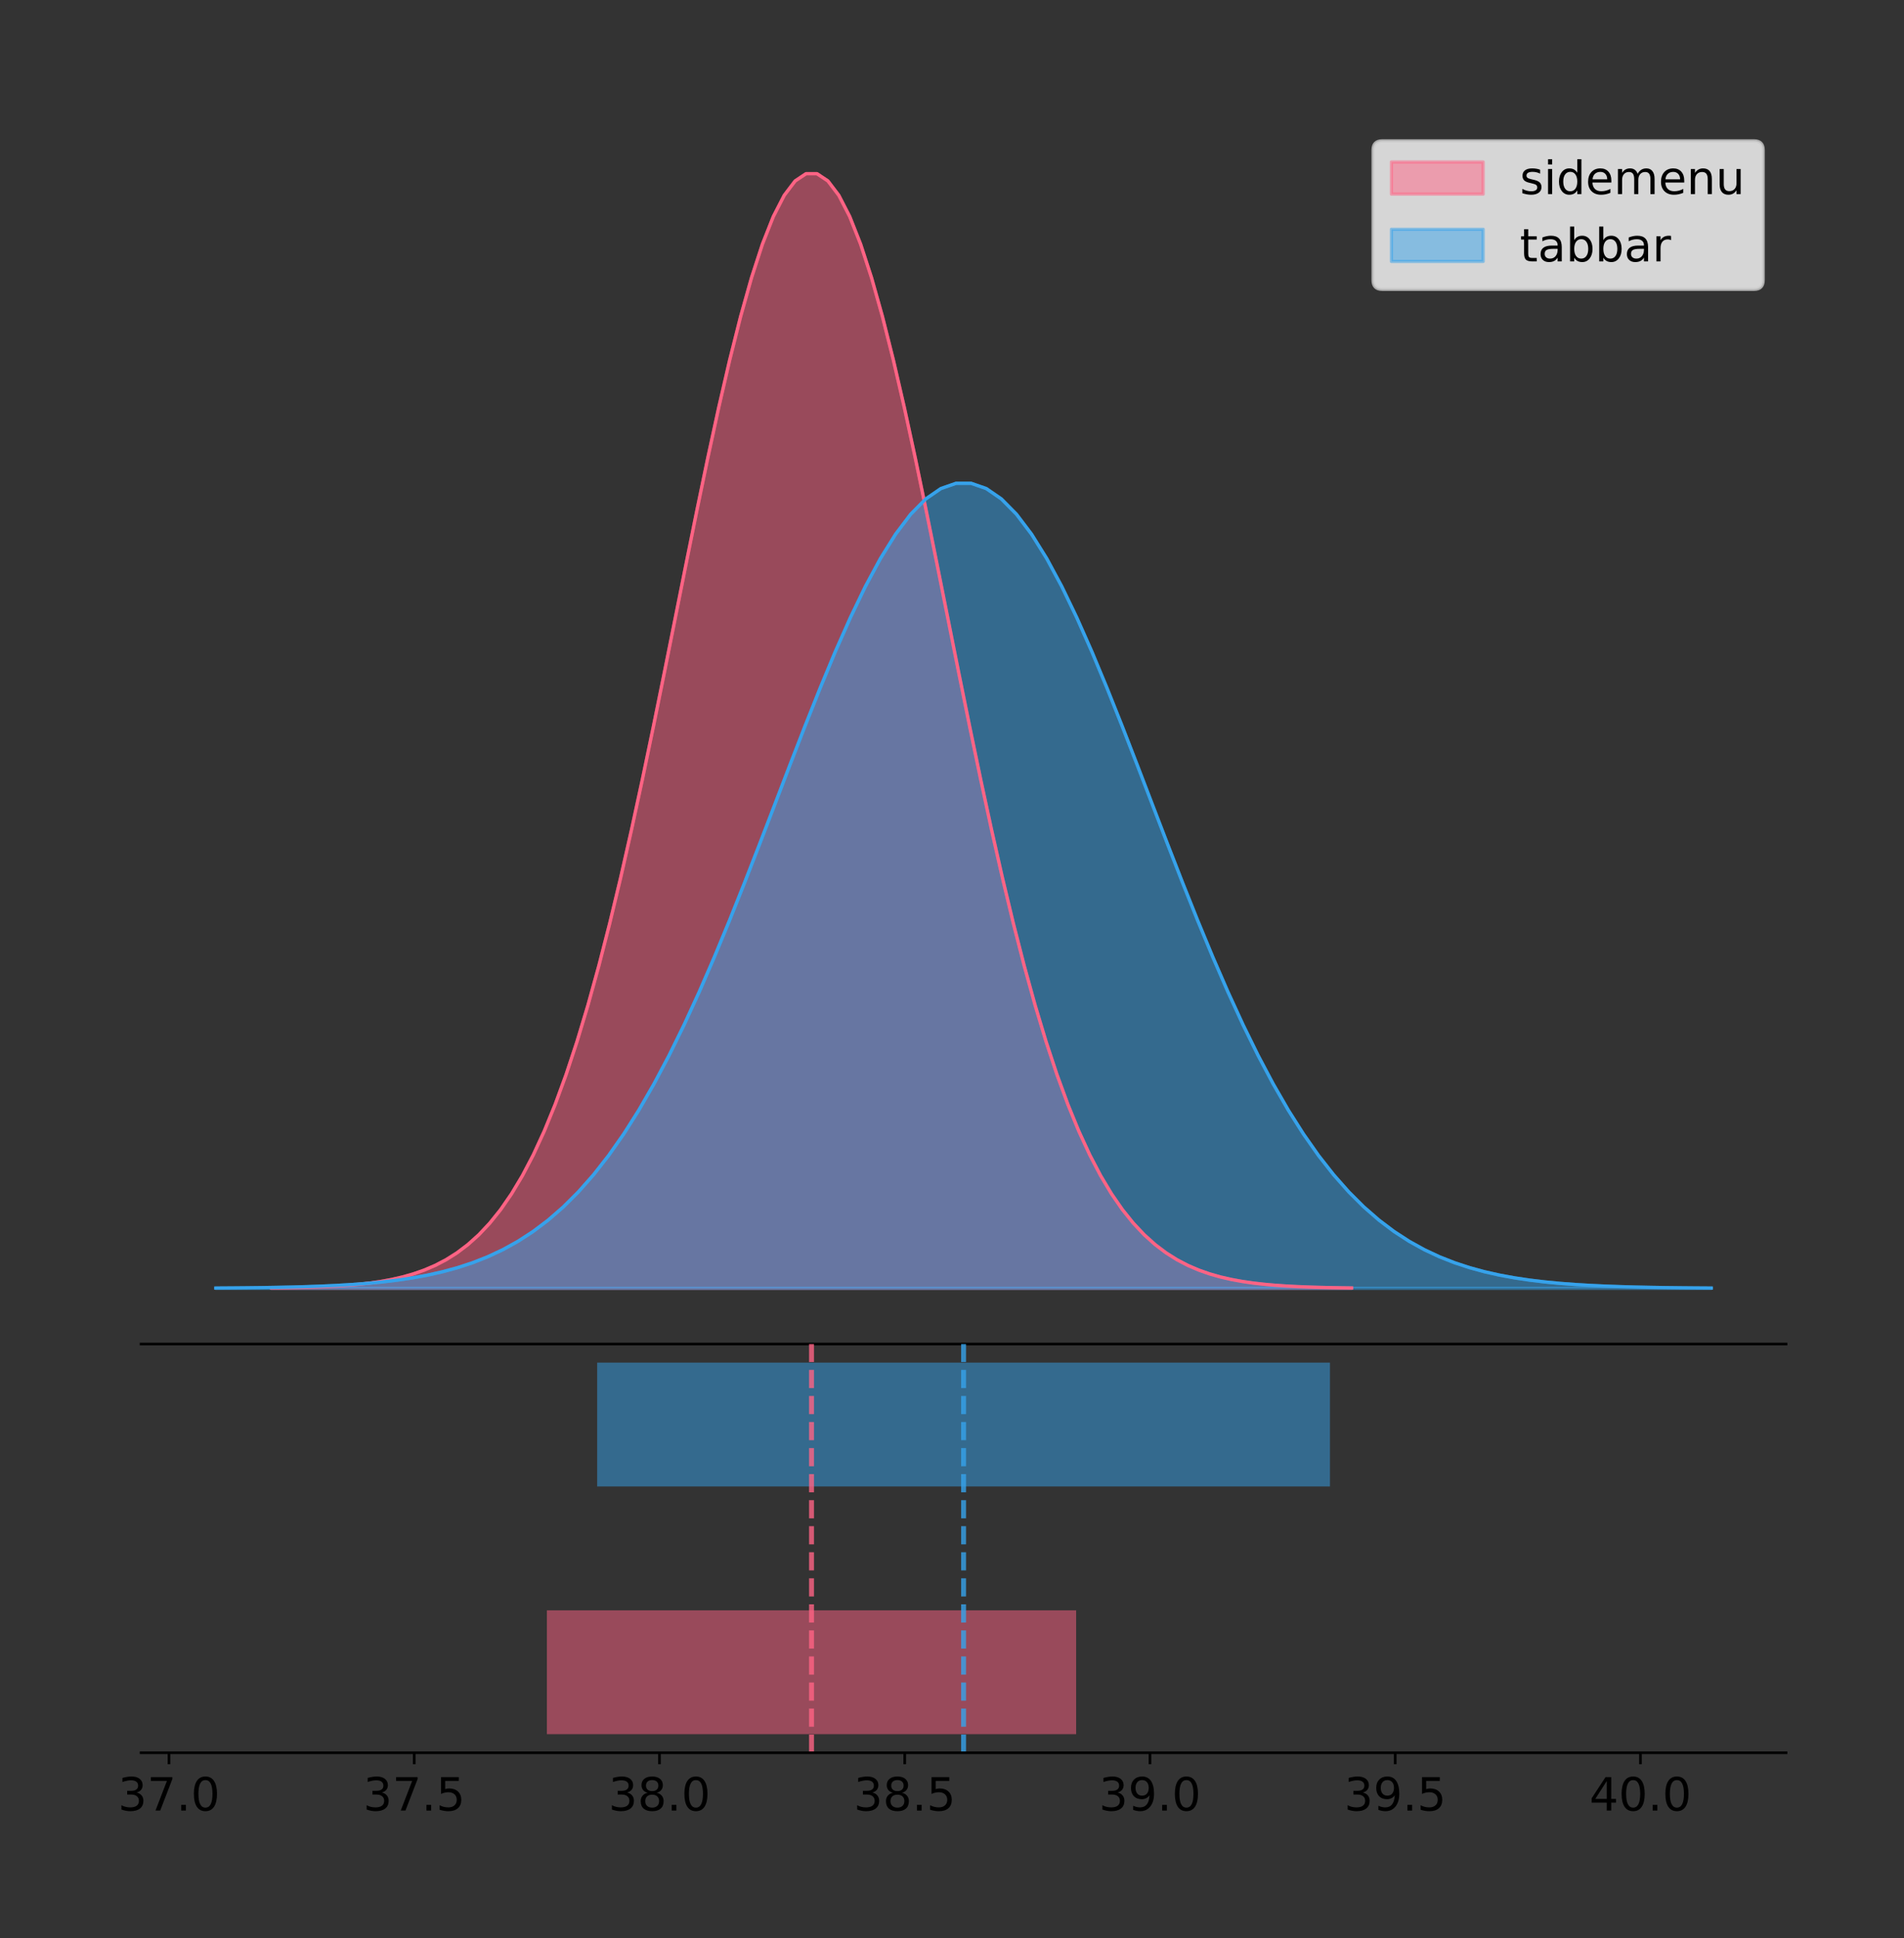 <?xml version="1.0" encoding="utf-8" standalone="no"?>
<!DOCTYPE svg PUBLIC "-//W3C//DTD SVG 1.1//EN"
  "http://www.w3.org/Graphics/SVG/1.1/DTD/svg11.dtd">
<!-- Created with matplotlib (https://matplotlib.org/) -->
<svg height="591.509pt" version="1.1" viewBox="0 0 581.267 591.509" width="581.267pt" xmlns="http://www.w3.org/2000/svg" xmlns:xlink="http://www.w3.org/1999/xlink">
 <rect x="0" y="0" width="581.267" height="591.509" fill="#333333" stroke="none"/>
 <defs>
  <style type="text/css">
*{stroke-linecap:butt;stroke-linejoin:round;}
  </style>
 </defs>
 <g id="figure_1">
  <g id="patch_1">
   <path d="M 0 591.509 
L 581.267 591.509 
L 581.267 0 
L 0 0 
z
" style="fill:none;"/>
  </g>
  <g id="axes_1">
   <g id="patch_2">
    <path d="M 43.067 410.22 
L 545.267 410.22 
L 545.267 36 
L 43.067 36 
z
" style="fill:none;"/>
   </g>
   <g id="PolyCollection_1">
    <defs>
     <path d="M 82.88 -198.299 
L 82.88 -198.414 
L 86.211 -198.457 
L 89.541 -198.515 
L 92.872 -198.592 
L 96.203 -198.694 
L 99.533 -198.829 
L 102.864 -199.006 
L 106.195 -199.235 
L 109.525 -199.53 
L 112.856 -199.907 
L 116.187 -200.387 
L 119.517 -200.993 
L 122.848 -201.751 
L 126.178 -202.695 
L 129.509 -203.86 
L 132.84 -205.288 
L 136.17 -207.025 
L 139.501 -209.123 
L 142.832 -211.638 
L 146.162 -214.631 
L 149.493 -218.165 
L 152.824 -222.307 
L 156.154 -227.124 
L 159.485 -232.681 
L 162.815 -239.043 
L 166.146 -246.268 
L 169.477 -254.407 
L 172.807 -263.499 
L 176.138 -273.572 
L 179.469 -284.635 
L 182.799 -296.68 
L 186.13 -309.675 
L 189.461 -323.567 
L 192.791 -338.274 
L 196.122 -353.69 
L 199.453 -369.68 
L 202.783 -386.086 
L 206.114 -402.724 
L 209.444 -419.387 
L 212.775 -435.851 
L 216.106 -451.881 
L 219.436 -467.231 
L 222.767 -481.653 
L 226.098 -494.905 
L 229.428 -506.757 
L 232.759 -516.994 
L 236.09 -525.428 
L 239.42 -531.9 
L 242.751 -536.285 
L 246.081 -538.499 
L 249.412 -538.499 
L 252.743 -536.285 
L 256.073 -531.9 
L 259.404 -525.428 
L 262.735 -516.994 
L 266.065 -506.757 
L 269.396 -494.905 
L 272.727 -481.653 
L 276.057 -467.231 
L 279.388 -451.881 
L 282.719 -435.851 
L 286.049 -419.387 
L 289.38 -402.724 
L 292.71 -386.086 
L 296.041 -369.68 
L 299.372 -353.69 
L 302.702 -338.274 
L 306.033 -323.567 
L 309.364 -309.675 
L 312.694 -296.68 
L 316.025 -284.635 
L 319.356 -273.572 
L 322.686 -263.499 
L 326.017 -254.407 
L 329.347 -246.268 
L 332.678 -239.043 
L 336.009 -232.681 
L 339.339 -227.124 
L 342.67 -222.307 
L 346.001 -218.165 
L 349.331 -214.631 
L 352.662 -211.638 
L 355.993 -209.123 
L 359.323 -207.025 
L 362.654 -205.288 
L 365.984 -203.86 
L 369.315 -202.695 
L 372.646 -201.751 
L 375.976 -200.993 
L 379.307 -200.387 
L 382.638 -199.907 
L 385.968 -199.53 
L 389.299 -199.235 
L 392.63 -199.006 
L 395.96 -198.829 
L 399.291 -198.694 
L 402.622 -198.592 
L 405.952 -198.515 
L 409.283 -198.457 
L 412.613 -198.414 
L 412.613 -198.299 
L 412.613 -198.299 
L 409.283 -198.299 
L 405.952 -198.299 
L 402.622 -198.299 
L 399.291 -198.299 
L 395.96 -198.299 
L 392.63 -198.299 
L 389.299 -198.299 
L 385.968 -198.299 
L 382.638 -198.299 
L 379.307 -198.299 
L 375.976 -198.299 
L 372.646 -198.299 
L 369.315 -198.299 
L 365.984 -198.299 
L 362.654 -198.299 
L 359.323 -198.299 
L 355.993 -198.299 
L 352.662 -198.299 
L 349.331 -198.299 
L 346.001 -198.299 
L 342.67 -198.299 
L 339.339 -198.299 
L 336.009 -198.299 
L 332.678 -198.299 
L 329.347 -198.299 
L 326.017 -198.299 
L 322.686 -198.299 
L 319.356 -198.299 
L 316.025 -198.299 
L 312.694 -198.299 
L 309.364 -198.299 
L 306.033 -198.299 
L 302.702 -198.299 
L 299.372 -198.299 
L 296.041 -198.299 
L 292.71 -198.299 
L 289.38 -198.299 
L 286.049 -198.299 
L 282.719 -198.299 
L 279.388 -198.299 
L 276.057 -198.299 
L 272.727 -198.299 
L 269.396 -198.299 
L 266.065 -198.299 
L 262.735 -198.299 
L 259.404 -198.299 
L 256.073 -198.299 
L 252.743 -198.299 
L 249.412 -198.299 
L 246.081 -198.299 
L 242.751 -198.299 
L 239.42 -198.299 
L 236.09 -198.299 
L 232.759 -198.299 
L 229.428 -198.299 
L 226.098 -198.299 
L 222.767 -198.299 
L 219.436 -198.299 
L 216.106 -198.299 
L 212.775 -198.299 
L 209.444 -198.299 
L 206.114 -198.299 
L 202.783 -198.299 
L 199.453 -198.299 
L 196.122 -198.299 
L 192.791 -198.299 
L 189.461 -198.299 
L 186.13 -198.299 
L 182.799 -198.299 
L 179.469 -198.299 
L 176.138 -198.299 
L 172.807 -198.299 
L 169.477 -198.299 
L 166.146 -198.299 
L 162.815 -198.299 
L 159.485 -198.299 
L 156.154 -198.299 
L 152.824 -198.299 
L 149.493 -198.299 
L 146.162 -198.299 
L 142.832 -198.299 
L 139.501 -198.299 
L 136.17 -198.299 
L 132.84 -198.299 
L 129.509 -198.299 
L 126.178 -198.299 
L 122.848 -198.299 
L 119.517 -198.299 
L 116.187 -198.299 
L 112.856 -198.299 
L 109.525 -198.299 
L 106.195 -198.299 
L 102.864 -198.299 
L 99.533 -198.299 
L 96.203 -198.299 
L 92.872 -198.299 
L 89.541 -198.299 
L 86.211 -198.299 
L 82.88 -198.299 
z
" id="mfa300f82c6" style="stroke:#ff6384;stroke-opacity:0.5;"/>
    </defs>
    <g clip-path="url(#p37809871fe)">
     <use style="fill:#ff6384;fill-opacity:0.5;stroke:#ff6384;stroke-opacity:0.5;" x="0" xlink:href="#mfa300f82c6" y="591.509"/>
    </g>
   </g>
   <g id="PolyCollection_2">
    <defs>
     <path d="M 65.894 -198.299 
L 65.894 -198.382 
L 70.505 -198.413 
L 75.117 -198.455 
L 79.729 -198.511 
L 84.34 -198.585 
L 88.952 -198.682 
L 93.563 -198.809 
L 98.175 -198.975 
L 102.786 -199.188 
L 107.398 -199.461 
L 112.01 -199.807 
L 116.621 -200.245 
L 121.233 -200.793 
L 125.844 -201.474 
L 130.456 -202.315 
L 135.067 -203.346 
L 139.679 -204.601 
L 144.291 -206.117 
L 148.902 -207.933 
L 153.514 -210.095 
L 158.125 -212.647 
L 162.737 -215.639 
L 167.348 -219.117 
L 171.96 -223.131 
L 176.571 -227.726 
L 181.183 -232.944 
L 185.795 -238.822 
L 190.406 -245.389 
L 195.018 -252.664 
L 199.629 -260.654 
L 204.241 -269.353 
L 208.852 -278.739 
L 213.464 -288.772 
L 218.076 -299.394 
L 222.687 -310.528 
L 227.299 -322.077 
L 231.91 -333.926 
L 236.522 -345.942 
L 241.133 -357.976 
L 245.745 -369.868 
L 250.357 -381.445 
L 254.968 -392.531 
L 259.58 -402.947 
L 264.191 -412.519 
L 268.803 -421.078 
L 273.414 -428.472 
L 278.026 -434.563 
L 282.638 -439.237 
L 287.249 -442.405 
L 291.861 -444.004 
L 296.472 -444.004 
L 301.084 -442.405 
L 305.695 -439.237 
L 310.307 -434.563 
L 314.919 -428.472 
L 319.53 -421.078 
L 324.142 -412.519 
L 328.753 -402.947 
L 333.365 -392.531 
L 337.976 -381.445 
L 342.588 -369.868 
L 347.2 -357.976 
L 351.811 -345.942 
L 356.423 -333.926 
L 361.034 -322.077 
L 365.646 -310.528 
L 370.257 -299.394 
L 374.869 -288.772 
L 379.481 -278.739 
L 384.092 -269.353 
L 388.704 -260.654 
L 393.315 -252.664 
L 397.927 -245.389 
L 402.538 -238.822 
L 407.15 -232.944 
L 411.762 -227.726 
L 416.373 -223.131 
L 420.985 -219.117 
L 425.596 -215.639 
L 430.208 -212.647 
L 434.819 -210.095 
L 439.431 -207.933 
L 444.043 -206.117 
L 448.654 -204.601 
L 453.266 -203.346 
L 457.877 -202.315 
L 462.489 -201.474 
L 467.1 -200.793 
L 471.712 -200.245 
L 476.324 -199.807 
L 480.935 -199.461 
L 485.547 -199.188 
L 490.158 -198.975 
L 494.77 -198.809 
L 499.381 -198.682 
L 503.993 -198.585 
L 508.605 -198.511 
L 513.216 -198.455 
L 517.828 -198.413 
L 522.439 -198.382 
L 522.439 -198.299 
L 522.439 -198.299 
L 517.828 -198.299 
L 513.216 -198.299 
L 508.605 -198.299 
L 503.993 -198.299 
L 499.381 -198.299 
L 494.77 -198.299 
L 490.158 -198.299 
L 485.547 -198.299 
L 480.935 -198.299 
L 476.324 -198.299 
L 471.712 -198.299 
L 467.1 -198.299 
L 462.489 -198.299 
L 457.877 -198.299 
L 453.266 -198.299 
L 448.654 -198.299 
L 444.043 -198.299 
L 439.431 -198.299 
L 434.819 -198.299 
L 430.208 -198.299 
L 425.596 -198.299 
L 420.985 -198.299 
L 416.373 -198.299 
L 411.762 -198.299 
L 407.15 -198.299 
L 402.538 -198.299 
L 397.927 -198.299 
L 393.315 -198.299 
L 388.704 -198.299 
L 384.092 -198.299 
L 379.481 -198.299 
L 374.869 -198.299 
L 370.257 -198.299 
L 365.646 -198.299 
L 361.034 -198.299 
L 356.423 -198.299 
L 351.811 -198.299 
L 347.2 -198.299 
L 342.588 -198.299 
L 337.976 -198.299 
L 333.365 -198.299 
L 328.753 -198.299 
L 324.142 -198.299 
L 319.53 -198.299 
L 314.919 -198.299 
L 310.307 -198.299 
L 305.695 -198.299 
L 301.084 -198.299 
L 296.472 -198.299 
L 291.861 -198.299 
L 287.249 -198.299 
L 282.638 -198.299 
L 278.026 -198.299 
L 273.414 -198.299 
L 268.803 -198.299 
L 264.191 -198.299 
L 259.58 -198.299 
L 254.968 -198.299 
L 250.357 -198.299 
L 245.745 -198.299 
L 241.133 -198.299 
L 236.522 -198.299 
L 231.91 -198.299 
L 227.299 -198.299 
L 222.687 -198.299 
L 218.076 -198.299 
L 213.464 -198.299 
L 208.852 -198.299 
L 204.241 -198.299 
L 199.629 -198.299 
L 195.018 -198.299 
L 190.406 -198.299 
L 185.795 -198.299 
L 181.183 -198.299 
L 176.571 -198.299 
L 171.96 -198.299 
L 167.348 -198.299 
L 162.737 -198.299 
L 158.125 -198.299 
L 153.514 -198.299 
L 148.902 -198.299 
L 144.291 -198.299 
L 139.679 -198.299 
L 135.067 -198.299 
L 130.456 -198.299 
L 125.844 -198.299 
L 121.233 -198.299 
L 116.621 -198.299 
L 112.01 -198.299 
L 107.398 -198.299 
L 102.786 -198.299 
L 98.175 -198.299 
L 93.563 -198.299 
L 88.952 -198.299 
L 84.34 -198.299 
L 79.729 -198.299 
L 75.117 -198.299 
L 70.505 -198.299 
L 65.894 -198.299 
z
" id="m414d8533de" style="stroke:#36a2eb;stroke-opacity:0.5;"/>
    </defs>
    <g clip-path="url(#p37809871fe)">
     <use style="fill:#36a2eb;fill-opacity:0.5;stroke:#36a2eb;stroke-opacity:0.5;" x="0" xlink:href="#m414d8533de" y="591.509"/>
    </g>
   </g>
   <g id="line2d_1">
    <path clip-path="url(#p37809871fe)" d="M 82.88 393.096 
L 86.211 393.053 
L 89.541 392.995 
L 92.872 392.918 
L 96.203 392.815 
L 99.533 392.68 
L 102.864 392.504 
L 106.195 392.275 
L 109.525 391.98 
L 112.856 391.602 
L 116.187 391.122 
L 119.517 390.516 
L 122.848 389.758 
L 126.178 388.814 
L 129.509 387.65 
L 132.84 386.222 
L 136.17 384.485 
L 139.501 382.386 
L 142.832 379.871 
L 146.162 376.878 
L 149.493 373.344 
L 152.824 369.202 
L 156.154 364.386 
L 159.485 358.828 
L 162.815 352.466 
L 166.146 345.241 
L 169.477 337.103 
L 172.807 328.01 
L 176.138 317.937 
L 179.469 306.874 
L 182.799 294.829 
L 186.13 281.834 
L 189.461 267.942 
L 192.791 253.235 
L 196.122 237.82 
L 199.453 221.829 
L 202.783 205.423 
L 206.114 188.786 
L 209.444 172.123 
L 212.775 155.658 
L 216.106 139.628 
L 219.436 124.279 
L 222.767 109.857 
L 226.098 96.604 
L 229.428 84.752 
L 232.759 74.515 
L 236.09 66.081 
L 239.42 59.61 
L 242.751 55.224 
L 246.081 53.01 
L 249.412 53.01 
L 252.743 55.224 
L 256.073 59.61 
L 259.404 66.081 
L 262.735 74.515 
L 266.065 84.752 
L 269.396 96.604 
L 272.727 109.857 
L 276.057 124.279 
L 279.388 139.628 
L 282.719 155.658 
L 286.049 172.123 
L 289.38 188.786 
L 292.71 205.423 
L 296.041 221.829 
L 299.372 237.82 
L 302.702 253.235 
L 306.033 267.942 
L 309.364 281.834 
L 312.694 294.829 
L 316.025 306.874 
L 319.356 317.937 
L 322.686 328.01 
L 326.017 337.103 
L 329.347 345.241 
L 332.678 352.466 
L 336.009 358.828 
L 339.339 364.386 
L 342.67 369.202 
L 346.001 373.344 
L 349.331 376.878 
L 352.662 379.871 
L 355.993 382.386 
L 359.323 384.485 
L 362.654 386.222 
L 365.984 387.65 
L 369.315 388.814 
L 372.646 389.758 
L 375.976 390.516 
L 379.307 391.122 
L 382.638 391.602 
L 385.968 391.98 
L 389.299 392.275 
L 392.63 392.504 
L 395.96 392.68 
L 399.291 392.815 
L 402.622 392.918 
L 405.952 392.995 
L 409.283 393.053 
L 412.613 393.096 
" style="fill:none;stroke:#ff6384;stroke-linecap:square;"/>
   </g>
   <g id="line2d_2">
    <path clip-path="url(#p37809871fe)" d="M 65.894 393.128 
L 70.505 393.096 
L 75.117 393.055 
L 79.729 392.999 
L 84.34 392.925 
L 88.952 392.827 
L 93.563 392.7 
L 98.175 392.535 
L 102.786 392.321 
L 107.398 392.049 
L 112.01 391.702 
L 116.621 391.265 
L 121.233 390.717 
L 125.844 390.035 
L 130.456 389.194 
L 135.067 388.163 
L 139.679 386.908 
L 144.291 385.393 
L 148.902 383.576 
L 153.514 381.415 
L 158.125 378.862 
L 162.737 375.871 
L 167.348 372.392 
L 171.96 368.378 
L 176.571 363.783 
L 181.183 358.565 
L 185.795 352.687 
L 190.406 346.12 
L 195.018 338.845 
L 199.629 330.855 
L 204.241 322.156 
L 208.852 312.77 
L 213.464 302.737 
L 218.076 292.115 
L 222.687 280.982 
L 227.299 269.433 
L 231.91 257.584 
L 236.522 245.568 
L 241.133 233.533 
L 245.745 221.642 
L 250.357 210.064 
L 254.968 198.978 
L 259.58 188.562 
L 264.191 178.991 
L 268.803 170.431 
L 273.414 163.037 
L 278.026 156.946 
L 282.638 152.272 
L 287.249 149.105 
L 291.861 147.506 
L 296.472 147.506 
L 301.084 149.105 
L 305.695 152.272 
L 310.307 156.946 
L 314.919 163.037 
L 319.53 170.431 
L 324.142 178.991 
L 328.753 188.562 
L 333.365 198.978 
L 337.976 210.064 
L 342.588 221.642 
L 347.2 233.533 
L 351.811 245.568 
L 356.423 257.584 
L 361.034 269.433 
L 365.646 280.982 
L 370.257 292.115 
L 374.869 302.737 
L 379.481 312.77 
L 384.092 322.156 
L 388.704 330.855 
L 393.315 338.845 
L 397.927 346.12 
L 402.538 352.687 
L 407.15 358.565 
L 411.762 363.783 
L 416.373 368.378 
L 420.985 372.392 
L 425.596 375.871 
L 430.208 378.862 
L 434.819 381.415 
L 439.431 383.576 
L 444.043 385.393 
L 448.654 386.908 
L 453.266 388.163 
L 457.877 389.194 
L 462.489 390.035 
L 467.1 390.717 
L 471.712 391.265 
L 476.324 391.702 
L 480.935 392.049 
L 485.547 392.321 
L 490.158 392.535 
L 494.77 392.7 
L 499.381 392.827 
L 503.993 392.925 
L 508.605 392.999 
L 513.216 393.055 
L 517.828 393.096 
L 522.439 393.128 
" style="fill:none;stroke:#36a2eb;stroke-linecap:square;"/>
   </g>
   <g id="patch_3">
    <path d="M 43.067 410.22 
L 545.267 410.22 
" style="fill:none;stroke:#000000;stroke-linecap:square;stroke-linejoin:miter;stroke-width:0.8;"/>
   </g>
   <g id="legend_1">
    <g id="patch_4">
     <path d="M 421.986 88.299 
L 535.467 88.299 
Q 538.267 88.299 538.267 85.499 
L 538.267 45.8 
Q 538.267 43 535.467 43 
L 421.986 43 
Q 419.186 43 419.186 45.8 
L 419.186 85.499 
Q 419.186 88.299 421.986 88.299 
z
" style="fill:#ffffff;opacity:0.8;stroke:#cccccc;stroke-linejoin:miter;"/>
    </g>
    <g id="patch_5">
     <path d="M 424.786 59.238 
L 452.786 59.238 
L 452.786 49.438 
L 424.786 49.438 
z
" style="fill:#ff6384;opacity:0.5;stroke:#ff6384;stroke-linejoin:miter;"/>
    </g>
    <g id="text_1">
     <!-- sidemenu -->
     <defs>
      <path d="M 44.281 53.078 
L 44.281 44.578 
Q 40.484 46.531 36.375 47.5 
Q 32.281 48.484 27.875 48.484 
Q 21.188 48.484 17.844 46.438 
Q 14.5 44.391 14.5 40.281 
Q 14.5 37.156 16.891 35.375 
Q 19.281 33.594 26.516 31.984 
L 29.594 31.297 
Q 39.156 29.25 43.188 25.516 
Q 47.219 21.781 47.219 15.094 
Q 47.219 7.469 41.188 3.016 
Q 35.156 -1.422 24.609 -1.422 
Q 20.219 -1.422 15.453 -0.562 
Q 10.688 0.297 5.422 2 
L 5.422 11.281 
Q 10.406 8.688 15.234 7.391 
Q 20.062 6.109 24.812 6.109 
Q 31.156 6.109 34.562 8.281 
Q 37.984 10.453 37.984 14.406 
Q 37.984 18.062 35.516 20.016 
Q 33.062 21.969 24.703 23.781 
L 21.578 24.516 
Q 13.234 26.266 9.516 29.906 
Q 5.812 33.547 5.812 39.891 
Q 5.812 47.609 11.281 51.797 
Q 16.75 56 26.812 56 
Q 31.781 56 36.172 55.266 
Q 40.578 54.547 44.281 53.078 
z
" id="DejaVuSans-115"/>
      <path d="M 9.422 54.688 
L 18.406 54.688 
L 18.406 0 
L 9.422 0 
z
M 9.422 75.984 
L 18.406 75.984 
L 18.406 64.594 
L 9.422 64.594 
z
" id="DejaVuSans-105"/>
      <path d="M 45.406 46.391 
L 45.406 75.984 
L 54.391 75.984 
L 54.391 0 
L 45.406 0 
L 45.406 8.203 
Q 42.578 3.328 38.25 0.953 
Q 33.938 -1.422 27.875 -1.422 
Q 17.969 -1.422 11.734 6.484 
Q 5.516 14.406 5.516 27.297 
Q 5.516 40.188 11.734 48.094 
Q 17.969 56 27.875 56 
Q 33.938 56 38.25 53.625 
Q 42.578 51.266 45.406 46.391 
z
M 14.797 27.297 
Q 14.797 17.391 18.875 11.75 
Q 22.953 6.109 30.078 6.109 
Q 37.203 6.109 41.297 11.75 
Q 45.406 17.391 45.406 27.297 
Q 45.406 37.203 41.297 42.844 
Q 37.203 48.484 30.078 48.484 
Q 22.953 48.484 18.875 42.844 
Q 14.797 37.203 14.797 27.297 
z
" id="DejaVuSans-100"/>
      <path d="M 56.203 29.594 
L 56.203 25.203 
L 14.891 25.203 
Q 15.484 15.922 20.484 11.062 
Q 25.484 6.203 34.422 6.203 
Q 39.594 6.203 44.453 7.469 
Q 49.312 8.734 54.109 11.281 
L 54.109 2.781 
Q 49.266 0.734 44.188 -0.344 
Q 39.109 -1.422 33.891 -1.422 
Q 20.797 -1.422 13.156 6.188 
Q 5.516 13.812 5.516 26.812 
Q 5.516 40.234 12.766 48.109 
Q 20.016 56 32.328 56 
Q 43.359 56 49.781 48.891 
Q 56.203 41.797 56.203 29.594 
z
M 47.219 32.234 
Q 47.125 39.594 43.094 43.984 
Q 39.062 48.391 32.422 48.391 
Q 24.906 48.391 20.391 44.141 
Q 15.875 39.891 15.188 32.172 
z
" id="DejaVuSans-101"/>
      <path d="M 52 44.188 
Q 55.375 50.25 60.062 53.125 
Q 64.75 56 71.094 56 
Q 79.641 56 84.281 50.016 
Q 88.922 44.047 88.922 33.016 
L 88.922 0 
L 79.891 0 
L 79.891 32.719 
Q 79.891 40.578 77.094 44.375 
Q 74.312 48.188 68.609 48.188 
Q 61.625 48.188 57.562 43.547 
Q 53.516 38.922 53.516 30.906 
L 53.516 0 
L 44.484 0 
L 44.484 32.719 
Q 44.484 40.625 41.703 44.406 
Q 38.922 48.188 33.109 48.188 
Q 26.219 48.188 22.156 43.531 
Q 18.109 38.875 18.109 30.906 
L 18.109 0 
L 9.078 0 
L 9.078 54.688 
L 18.109 54.688 
L 18.109 46.188 
Q 21.188 51.219 25.484 53.609 
Q 29.781 56 35.688 56 
Q 41.656 56 45.828 52.969 
Q 50 49.953 52 44.188 
z
" id="DejaVuSans-109"/>
      <path d="M 54.891 33.016 
L 54.891 0 
L 45.906 0 
L 45.906 32.719 
Q 45.906 40.484 42.875 44.328 
Q 39.844 48.188 33.797 48.188 
Q 26.516 48.188 22.312 43.547 
Q 18.109 38.922 18.109 30.906 
L 18.109 0 
L 9.078 0 
L 9.078 54.688 
L 18.109 54.688 
L 18.109 46.188 
Q 21.344 51.125 25.703 53.562 
Q 30.078 56 35.797 56 
Q 45.219 56 50.047 50.172 
Q 54.891 44.344 54.891 33.016 
z
" id="DejaVuSans-110"/>
      <path d="M 8.5 21.578 
L 8.5 54.688 
L 17.484 54.688 
L 17.484 21.922 
Q 17.484 14.156 20.5 10.266 
Q 23.531 6.391 29.594 6.391 
Q 36.859 6.391 41.078 11.031 
Q 45.312 15.672 45.312 23.688 
L 45.312 54.688 
L 54.297 54.688 
L 54.297 0 
L 45.312 0 
L 45.312 8.406 
Q 42.047 3.422 37.719 1 
Q 33.406 -1.422 27.688 -1.422 
Q 18.266 -1.422 13.375 4.438 
Q 8.5 10.297 8.5 21.578 
z
M 31.109 56 
z
" id="DejaVuSans-117"/>
     </defs>
     <g transform="translate(463.986 59.238)scale(0.14 -0.14)">
      <use xlink:href="#DejaVuSans-115"/>
      <use x="52.1" xlink:href="#DejaVuSans-105"/>
      <use x="79.883" xlink:href="#DejaVuSans-100"/>
      <use x="143.359" xlink:href="#DejaVuSans-101"/>
      <use x="204.883" xlink:href="#DejaVuSans-109"/>
      <use x="302.295" xlink:href="#DejaVuSans-101"/>
      <use x="363.818" xlink:href="#DejaVuSans-110"/>
      <use x="427.197" xlink:href="#DejaVuSans-117"/>
     </g>
    </g>
    <g id="patch_6">
     <path d="M 424.786 79.787 
L 452.786 79.787 
L 452.786 69.987 
L 424.786 69.987 
z
" style="fill:#36a2eb;opacity:0.5;stroke:#36a2eb;stroke-linejoin:miter;"/>
    </g>
    <g id="text_2">
     <!-- tabbar -->
     <defs>
      <path d="M 18.312 70.219 
L 18.312 54.688 
L 36.812 54.688 
L 36.812 47.703 
L 18.312 47.703 
L 18.312 18.016 
Q 18.312 11.328 20.141 9.422 
Q 21.969 7.516 27.594 7.516 
L 36.812 7.516 
L 36.812 0 
L 27.594 0 
Q 17.188 0 13.234 3.875 
Q 9.281 7.766 9.281 18.016 
L 9.281 47.703 
L 2.688 47.703 
L 2.688 54.688 
L 9.281 54.688 
L 9.281 70.219 
z
" id="DejaVuSans-116"/>
      <path d="M 34.281 27.484 
Q 23.391 27.484 19.188 25 
Q 14.984 22.516 14.984 16.5 
Q 14.984 11.719 18.141 8.906 
Q 21.297 6.109 26.703 6.109 
Q 34.188 6.109 38.703 11.406 
Q 43.219 16.703 43.219 25.484 
L 43.219 27.484 
z
M 52.203 31.203 
L 52.203 0 
L 43.219 0 
L 43.219 8.297 
Q 40.141 3.328 35.547 0.953 
Q 30.953 -1.422 24.312 -1.422 
Q 15.922 -1.422 10.953 3.297 
Q 6 8.016 6 15.922 
Q 6 25.141 12.172 29.828 
Q 18.359 34.516 30.609 34.516 
L 43.219 34.516 
L 43.219 35.406 
Q 43.219 41.609 39.141 45 
Q 35.062 48.391 27.688 48.391 
Q 23 48.391 18.547 47.266 
Q 14.109 46.141 10.016 43.891 
L 10.016 52.203 
Q 14.938 54.109 19.578 55.047 
Q 24.219 56 28.609 56 
Q 40.484 56 46.344 49.844 
Q 52.203 43.703 52.203 31.203 
z
" id="DejaVuSans-97"/>
      <path d="M 48.688 27.297 
Q 48.688 37.203 44.609 42.844 
Q 40.531 48.484 33.406 48.484 
Q 26.266 48.484 22.188 42.844 
Q 18.109 37.203 18.109 27.297 
Q 18.109 17.391 22.188 11.75 
Q 26.266 6.109 33.406 6.109 
Q 40.531 6.109 44.609 11.75 
Q 48.688 17.391 48.688 27.297 
z
M 18.109 46.391 
Q 20.953 51.266 25.266 53.625 
Q 29.594 56 35.594 56 
Q 45.562 56 51.781 48.094 
Q 58.016 40.188 58.016 27.297 
Q 58.016 14.406 51.781 6.484 
Q 45.562 -1.422 35.594 -1.422 
Q 29.594 -1.422 25.266 0.953 
Q 20.953 3.328 18.109 8.203 
L 18.109 0 
L 9.078 0 
L 9.078 75.984 
L 18.109 75.984 
z
" id="DejaVuSans-98"/>
      <path d="M 41.109 46.297 
Q 39.594 47.172 37.812 47.578 
Q 36.031 48 33.891 48 
Q 26.266 48 22.188 43.047 
Q 18.109 38.094 18.109 28.812 
L 18.109 0 
L 9.078 0 
L 9.078 54.688 
L 18.109 54.688 
L 18.109 46.188 
Q 20.953 51.172 25.484 53.578 
Q 30.031 56 36.531 56 
Q 37.453 56 38.578 55.875 
Q 39.703 55.766 41.062 55.516 
z
" id="DejaVuSans-114"/>
     </defs>
     <g transform="translate(463.986 79.787)scale(0.14 -0.14)">
      <use xlink:href="#DejaVuSans-116"/>
      <use x="39.209" xlink:href="#DejaVuSans-97"/>
      <use x="100.488" xlink:href="#DejaVuSans-98"/>
      <use x="163.965" xlink:href="#DejaVuSans-98"/>
      <use x="227.441" xlink:href="#DejaVuSans-97"/>
      <use x="288.721" xlink:href="#DejaVuSans-114"/>
     </g>
    </g>
   </g>
  </g>
  <g id="axes_2">
   <g id="patch_7">
    <path d="M 43.067 534.96 
L 545.267 534.96 
L 545.267 410.22 
L 43.067 410.22 
z
" style="fill:none;"/>
   </g>
   <g id="patch_8">
    <path clip-path="url(#p640f0af66d)" d="M 166.962 529.29 
L 328.531 529.29 
L 328.531 491.49 
L 166.962 491.49 
z
" style="fill:#ff6384;opacity:0.5;"/>
   </g>
   <g id="patch_9">
    <path clip-path="url(#p640f0af66d)" d="M 182.313 453.69 
L 406.02 453.69 
L 406.02 415.89 
L 182.313 415.89 
z
" style="fill:#36a2eb;opacity:0.5;"/>
   </g>
   <g id="matplotlib.axis_1">
    <g id="xtick_1">
     <g id="line2d_3">
      <defs>
       <path d="M 0 0 
L 0 3.5 
" id="m4aef9e703f" style="stroke:#000000;stroke-width:0.8;"/>
      </defs>
      <g>
       <use style="stroke:#000000;stroke-width:0.8;" x="51.586" xlink:href="#m4aef9e703f" y="534.96"/>
      </g>
     </g>
     <g id="text_3">
      <!-- 37.0 -->
      <defs>
       <path d="M 40.578 39.312 
Q 47.656 37.797 51.625 33 
Q 55.609 28.219 55.609 21.188 
Q 55.609 10.406 48.188 4.484 
Q 40.766 -1.422 27.094 -1.422 
Q 22.516 -1.422 17.656 -0.516 
Q 12.797 0.391 7.625 2.203 
L 7.625 11.719 
Q 11.719 9.328 16.594 8.109 
Q 21.484 6.891 26.812 6.891 
Q 36.078 6.891 40.938 10.547 
Q 45.797 14.203 45.797 21.188 
Q 45.797 27.641 41.281 31.266 
Q 36.766 34.906 28.719 34.906 
L 20.219 34.906 
L 20.219 43.016 
L 29.109 43.016 
Q 36.375 43.016 40.234 45.922 
Q 44.094 48.828 44.094 54.297 
Q 44.094 59.906 40.109 62.906 
Q 36.141 65.922 28.719 65.922 
Q 24.656 65.922 20.016 65.031 
Q 15.375 64.156 9.812 62.312 
L 9.812 71.094 
Q 15.438 72.656 20.344 73.438 
Q 25.25 74.219 29.594 74.219 
Q 40.828 74.219 47.359 69.109 
Q 53.906 64.016 53.906 55.328 
Q 53.906 49.266 50.438 45.094 
Q 46.969 40.922 40.578 39.312 
z
" id="DejaVuSans-51"/>
       <path d="M 8.203 72.906 
L 55.078 72.906 
L 55.078 68.703 
L 28.609 0 
L 18.312 0 
L 43.219 64.594 
L 8.203 64.594 
z
" id="DejaVuSans-55"/>
       <path d="M 10.688 12.406 
L 21 12.406 
L 21 0 
L 10.688 0 
z
" id="DejaVuSans-46"/>
       <path d="M 31.781 66.406 
Q 24.172 66.406 20.328 58.906 
Q 16.5 51.422 16.5 36.375 
Q 16.5 21.391 20.328 13.891 
Q 24.172 6.391 31.781 6.391 
Q 39.453 6.391 43.281 13.891 
Q 47.125 21.391 47.125 36.375 
Q 47.125 51.422 43.281 58.906 
Q 39.453 66.406 31.781 66.406 
z
M 31.781 74.219 
Q 44.047 74.219 50.516 64.516 
Q 56.984 54.828 56.984 36.375 
Q 56.984 17.969 50.516 8.266 
Q 44.047 -1.422 31.781 -1.422 
Q 19.531 -1.422 13.062 8.266 
Q 6.594 17.969 6.594 36.375 
Q 6.594 54.828 13.062 64.516 
Q 19.531 74.219 31.781 74.219 
z
" id="DejaVuSans-48"/>
      </defs>
      <g transform="translate(36 552.598)scale(0.14 -0.14)">
       <use xlink:href="#DejaVuSans-51"/>
       <use x="63.623" xlink:href="#DejaVuSans-55"/>
       <use x="127.246" xlink:href="#DejaVuSans-46"/>
       <use x="159.033" xlink:href="#DejaVuSans-48"/>
      </g>
     </g>
    </g>
    <g id="xtick_2">
     <g id="line2d_4">
      <g>
       <use style="stroke:#000000;stroke-width:0.8;" x="126.456" xlink:href="#m4aef9e703f" y="534.96"/>
      </g>
     </g>
     <g id="text_4">
      <!-- 37.5 -->
      <defs>
       <path d="M 10.797 72.906 
L 49.516 72.906 
L 49.516 64.594 
L 19.828 64.594 
L 19.828 46.734 
Q 21.969 47.469 24.109 47.828 
Q 26.266 48.188 28.422 48.188 
Q 40.625 48.188 47.75 41.5 
Q 54.891 34.812 54.891 23.391 
Q 54.891 11.625 47.562 5.094 
Q 40.234 -1.422 26.906 -1.422 
Q 22.312 -1.422 17.547 -0.641 
Q 12.797 0.141 7.719 1.703 
L 7.719 11.625 
Q 12.109 9.234 16.797 8.062 
Q 21.484 6.891 26.703 6.891 
Q 35.156 6.891 40.078 11.328 
Q 45.016 15.766 45.016 23.391 
Q 45.016 31 40.078 35.438 
Q 35.156 39.891 26.703 39.891 
Q 22.75 39.891 18.812 39.016 
Q 14.891 38.141 10.797 36.281 
z
" id="DejaVuSans-53"/>
      </defs>
      <g transform="translate(110.871 552.598)scale(0.14 -0.14)">
       <use xlink:href="#DejaVuSans-51"/>
       <use x="63.623" xlink:href="#DejaVuSans-55"/>
       <use x="127.246" xlink:href="#DejaVuSans-46"/>
       <use x="159.033" xlink:href="#DejaVuSans-53"/>
      </g>
     </g>
    </g>
    <g id="xtick_3">
     <g id="line2d_5">
      <g>
       <use style="stroke:#000000;stroke-width:0.8;" x="201.327" xlink:href="#m4aef9e703f" y="534.96"/>
      </g>
     </g>
     <g id="text_5">
      <!-- 38.0 -->
      <defs>
       <path d="M 31.781 34.625 
Q 24.75 34.625 20.719 30.859 
Q 16.703 27.094 16.703 20.516 
Q 16.703 13.922 20.719 10.156 
Q 24.75 6.391 31.781 6.391 
Q 38.812 6.391 42.859 10.172 
Q 46.922 13.969 46.922 20.516 
Q 46.922 27.094 42.891 30.859 
Q 38.875 34.625 31.781 34.625 
z
M 21.922 38.812 
Q 15.578 40.375 12.031 44.719 
Q 8.5 49.078 8.5 55.328 
Q 8.5 64.062 14.719 69.141 
Q 20.953 74.219 31.781 74.219 
Q 42.672 74.219 48.875 69.141 
Q 55.078 64.062 55.078 55.328 
Q 55.078 49.078 51.531 44.719 
Q 48 40.375 41.703 38.812 
Q 48.828 37.156 52.797 32.312 
Q 56.781 27.484 56.781 20.516 
Q 56.781 9.906 50.312 4.234 
Q 43.844 -1.422 31.781 -1.422 
Q 19.734 -1.422 13.25 4.234 
Q 6.781 9.906 6.781 20.516 
Q 6.781 27.484 10.781 32.312 
Q 14.797 37.156 21.922 38.812 
z
M 18.312 54.391 
Q 18.312 48.734 21.844 45.562 
Q 25.391 42.391 31.781 42.391 
Q 38.141 42.391 41.719 45.562 
Q 45.312 48.734 45.312 54.391 
Q 45.312 60.062 41.719 63.234 
Q 38.141 66.406 31.781 66.406 
Q 25.391 66.406 21.844 63.234 
Q 18.312 60.062 18.312 54.391 
z
" id="DejaVuSans-56"/>
      </defs>
      <g transform="translate(185.741 552.598)scale(0.14 -0.14)">
       <use xlink:href="#DejaVuSans-51"/>
       <use x="63.623" xlink:href="#DejaVuSans-56"/>
       <use x="127.246" xlink:href="#DejaVuSans-46"/>
       <use x="159.033" xlink:href="#DejaVuSans-48"/>
      </g>
     </g>
    </g>
    <g id="xtick_4">
     <g id="line2d_6">
      <g>
       <use style="stroke:#000000;stroke-width:0.8;" x="276.198" xlink:href="#m4aef9e703f" y="534.96"/>
      </g>
     </g>
     <g id="text_6">
      <!-- 38.5 -->
      <g transform="translate(260.612 552.598)scale(0.14 -0.14)">
       <use xlink:href="#DejaVuSans-51"/>
       <use x="63.623" xlink:href="#DejaVuSans-56"/>
       <use x="127.246" xlink:href="#DejaVuSans-46"/>
       <use x="159.033" xlink:href="#DejaVuSans-53"/>
      </g>
     </g>
    </g>
    <g id="xtick_5">
     <g id="line2d_7">
      <g>
       <use style="stroke:#000000;stroke-width:0.8;" x="351.068" xlink:href="#m4aef9e703f" y="534.96"/>
      </g>
     </g>
     <g id="text_7">
      <!-- 39.0 -->
      <defs>
       <path d="M 10.984 1.516 
L 10.984 10.5 
Q 14.703 8.734 18.5 7.812 
Q 22.312 6.891 25.984 6.891 
Q 35.75 6.891 40.891 13.453 
Q 46.047 20.016 46.781 33.406 
Q 43.953 29.203 39.594 26.953 
Q 35.25 24.703 29.984 24.703 
Q 19.047 24.703 12.672 31.312 
Q 6.297 37.938 6.297 49.422 
Q 6.297 60.641 12.938 67.422 
Q 19.578 74.219 30.609 74.219 
Q 43.266 74.219 49.922 64.516 
Q 56.594 54.828 56.594 36.375 
Q 56.594 19.141 48.406 8.859 
Q 40.234 -1.422 26.422 -1.422 
Q 22.703 -1.422 18.891 -0.688 
Q 15.094 0.047 10.984 1.516 
z
M 30.609 32.422 
Q 37.25 32.422 41.125 36.953 
Q 45.016 41.5 45.016 49.422 
Q 45.016 57.281 41.125 61.844 
Q 37.25 66.406 30.609 66.406 
Q 23.969 66.406 20.094 61.844 
Q 16.219 57.281 16.219 49.422 
Q 16.219 41.5 20.094 36.953 
Q 23.969 32.422 30.609 32.422 
z
" id="DejaVuSans-57"/>
      </defs>
      <g transform="translate(335.482 552.598)scale(0.14 -0.14)">
       <use xlink:href="#DejaVuSans-51"/>
       <use x="63.623" xlink:href="#DejaVuSans-57"/>
       <use x="127.246" xlink:href="#DejaVuSans-46"/>
       <use x="159.033" xlink:href="#DejaVuSans-48"/>
      </g>
     </g>
    </g>
    <g id="xtick_6">
     <g id="line2d_8">
      <g>
       <use style="stroke:#000000;stroke-width:0.8;" x="425.939" xlink:href="#m4aef9e703f" y="534.96"/>
      </g>
     </g>
     <g id="text_8">
      <!-- 39.5 -->
      <g transform="translate(410.353 552.598)scale(0.14 -0.14)">
       <use xlink:href="#DejaVuSans-51"/>
       <use x="63.623" xlink:href="#DejaVuSans-57"/>
       <use x="127.246" xlink:href="#DejaVuSans-46"/>
       <use x="159.033" xlink:href="#DejaVuSans-53"/>
      </g>
     </g>
    </g>
    <g id="xtick_7">
     <g id="line2d_9">
      <g>
       <use style="stroke:#000000;stroke-width:0.8;" x="500.809" xlink:href="#m4aef9e703f" y="534.96"/>
      </g>
     </g>
     <g id="text_9">
      <!-- 40.0 -->
      <defs>
       <path d="M 37.797 64.312 
L 12.891 25.391 
L 37.797 25.391 
z
M 35.203 72.906 
L 47.609 72.906 
L 47.609 25.391 
L 58.016 25.391 
L 58.016 17.188 
L 47.609 17.188 
L 47.609 0 
L 37.797 0 
L 37.797 17.188 
L 4.891 17.188 
L 4.891 26.703 
z
" id="DejaVuSans-52"/>
      </defs>
      <g transform="translate(485.223 552.598)scale(0.14 -0.14)">
       <use xlink:href="#DejaVuSans-52"/>
       <use x="63.623" xlink:href="#DejaVuSans-48"/>
       <use x="127.246" xlink:href="#DejaVuSans-46"/>
       <use x="159.033" xlink:href="#DejaVuSans-48"/>
      </g>
     </g>
    </g>
   </g>
   <g id="line2d_10">
    <path clip-path="url(#p640f0af66d)" d="M 247.747 534.96 
L 247.747 410.22 
" style="fill:none;stroke:#ff6384;stroke-dasharray:5.55,2.4;stroke-dashoffset:0;stroke-opacity:0.8;stroke-width:1.5;"/>
   </g>
   <g id="line2d_11">
    <path clip-path="url(#p640f0af66d)" d="M 294.167 534.96 
L 294.167 410.22 
" style="fill:none;stroke:#36a2eb;stroke-dasharray:5.55,2.4;stroke-dashoffset:0;stroke-opacity:0.8;stroke-width:1.5;"/>
   </g>
   <g id="patch_10">
    <path d="M 43.067 534.96 
L 545.267 534.96 
" style="fill:none;stroke:#000000;stroke-linecap:square;stroke-linejoin:miter;stroke-width:0.8;"/>
   </g>
  </g>
 </g>
 <defs>
  <clipPath id="p37809871fe">
   <rect height="374.22" width="502.2" x="43.067" y="36"/>
  </clipPath>
  <clipPath id="p640f0af66d">
   <rect height="124.74" width="502.2" x="43.067" y="410.22"/>
  </clipPath>
 </defs>
</svg>
